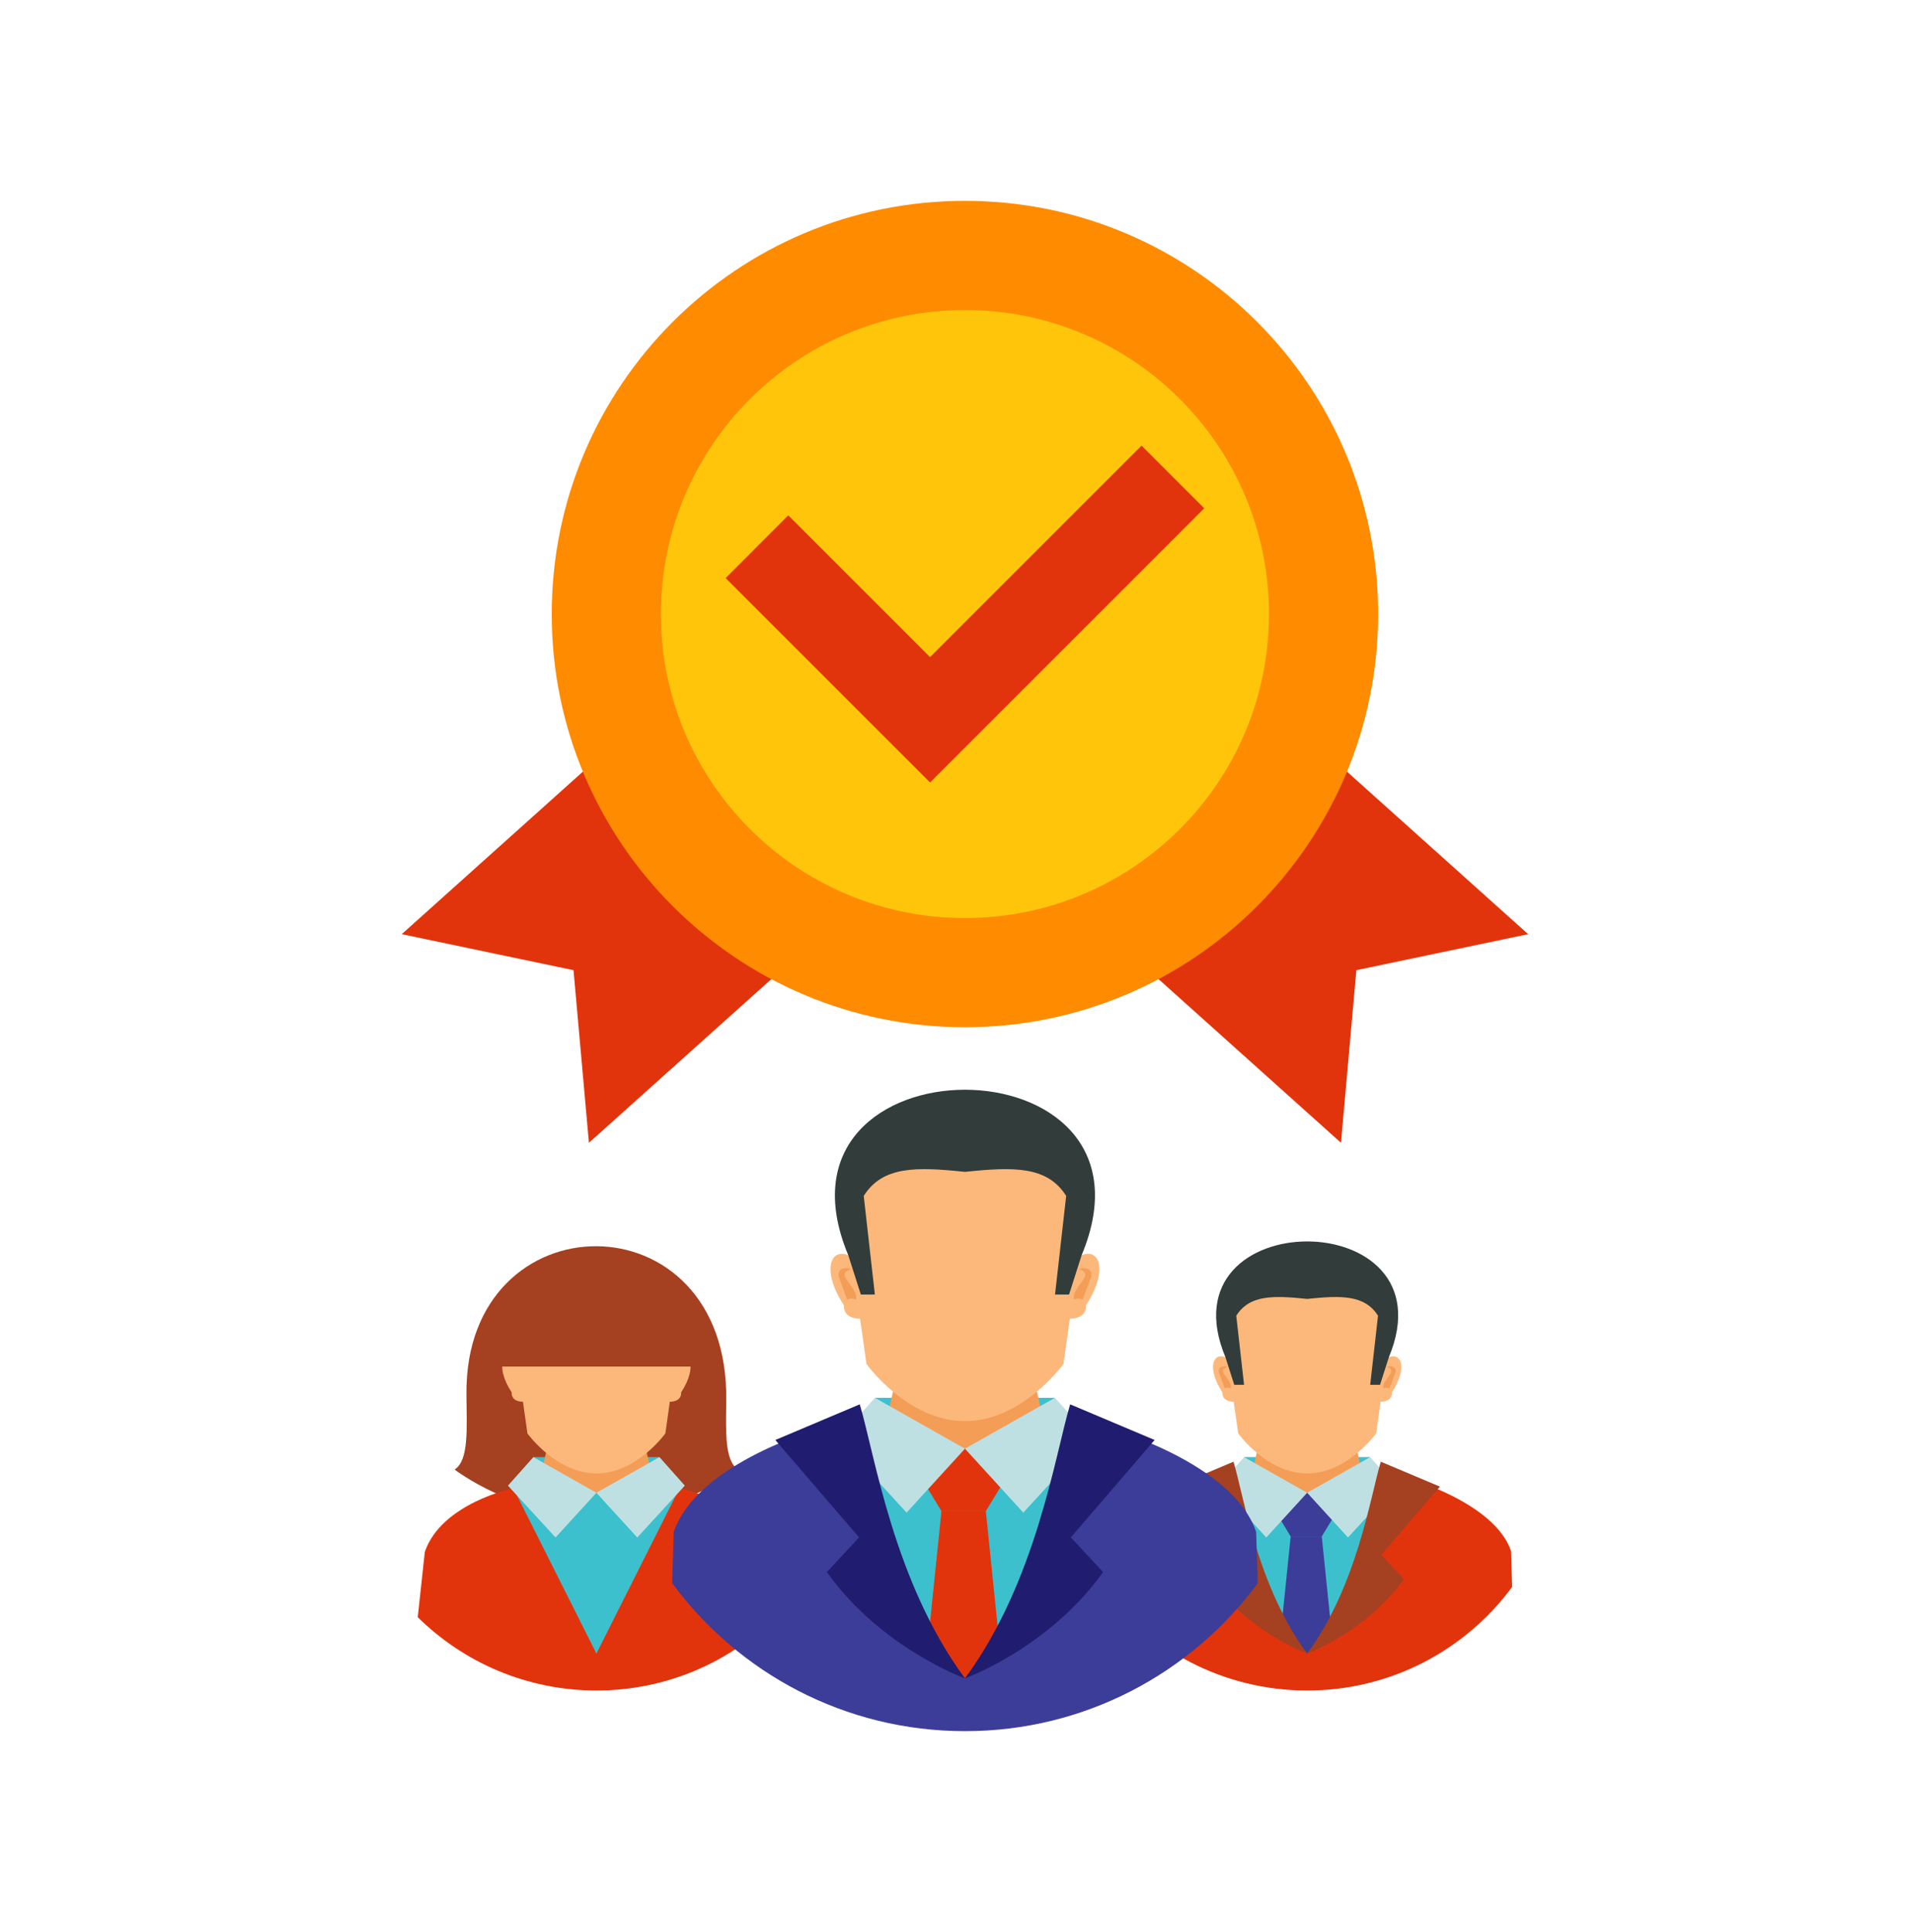 <svg width="100" height="101" viewBox="0 0 100 101" fill="none" xmlns="http://www.w3.org/2000/svg">
<path d="M30.785 59.742L29.98 50.719L21 48.836L39.587 32.16L49.372 43.065L30.785 59.742Z" fill="#E2340C"/>
<path d="M70.098 59.742L70.902 50.719L79.882 48.836L61.295 32.16L51.51 43.065L70.098 59.742Z" fill="#E2340C"/>
<path d="M71.624 78.221H65.034V76.174H71.624V78.221Z" fill="#3DC0CD"/>
<path d="M70.861 75.354H65.798C65.716 75.921 65.405 77.584 64.864 78.041C64.905 83.463 71.873 83.44 71.795 78.041C71.254 77.584 70.942 75.921 70.861 75.354Z" fill="#F49D56"/>
<path d="M68.331 65.847L63.835 68.621L64.724 74.934C64.724 74.934 66.222 77.029 68.331 77.029C70.438 77.029 71.936 74.934 71.936 74.934L72.824 68.621L68.331 65.847Z" fill="#FCB87A"/>
<path d="M70.415 78.275L68.33 78.037L66.245 78.275L63.987 80.137C64.77 82.533 67.147 85.317 68.33 86.443C69.513 85.317 71.89 82.533 72.673 80.137L70.415 78.275Z" fill="#3DC0CD"/>
<path d="M64.368 71.154C63.544 70.447 62.939 71.313 63.902 72.794C63.902 72.794 63.829 73.28 64.518 73.28L64.368 71.154Z" fill="#FCB87A"/>
<path d="M72.292 71.154C73.116 70.447 73.721 71.313 72.757 72.794C72.757 72.794 72.829 73.28 72.139 73.28L72.292 71.154Z" fill="#FCB87A"/>
<path d="M64.171 71.469C64.171 71.469 63.973 71.38 63.812 71.469C63.812 71.469 63.615 71.559 63.743 71.824L64.018 72.577C64.018 72.577 64.202 72.502 64.345 72.577C64.427 72.092 63.501 71.647 64.171 71.469Z" fill="#F49D56"/>
<path d="M72.488 71.469C72.488 71.469 72.686 71.38 72.848 71.469C72.848 71.469 73.045 71.559 72.916 71.824L72.642 72.577C72.642 72.577 72.456 72.502 72.314 72.577C72.233 72.092 73.159 71.647 72.488 71.469Z" fill="#F49D56"/>
<path d="M69.094 80.322H67.469L66.785 86.985H69.776L69.094 80.322Z" fill="#3C3C99"/>
<path d="M69.35 78.037H67.212L66.601 78.893L67.469 80.322H69.094L69.961 78.893L69.35 78.037Z" fill="#3C3C99"/>
<path d="M64.06 70.957L64.519 72.395H65.032L64.624 68.784C65.318 67.687 66.549 67.719 68.33 67.904C70.11 67.719 71.341 67.687 72.034 68.784L71.626 72.395H72.139L72.599 70.957C75.97 62.879 60.69 62.88 64.06 70.957Z" fill="#313C3B"/>
<path d="M79.045 82.963C76.62 86.246 72.725 88.375 68.331 88.375C63.933 88.375 60.035 86.244 57.614 82.958L57.672 81.082C58.541 78.533 63.089 77.274 63.089 77.274L66.011 82.385L67.35 85.18L68.331 86.443L69.355 85.137L70.496 82.652L73.569 77.274C73.569 77.274 78.117 78.533 78.987 81.082L79.045 82.963Z" fill="#E2340C"/>
<path d="M71.624 76.174L68.331 78.037L70.465 80.376L72.953 77.665L71.624 76.174Z" fill="#BFE0E2"/>
<path d="M65.034 76.174L68.33 78.037L66.194 80.376L63.708 77.665L65.034 76.174Z" fill="#BFE0E2"/>
<path d="M72.18 76.414C71.624 78.275 70.943 82.893 68.331 86.443C68.331 86.443 71.407 85.332 73.385 82.553C72.788 81.912 72.204 81.284 72.204 81.284L75.272 77.718L72.18 76.414Z" fill="#A54021"/>
<path d="M64.48 76.414C65.034 78.275 65.717 82.893 68.331 86.443C68.331 86.443 65.252 85.332 63.277 82.553C63.872 81.912 64.455 81.284 64.455 81.284L61.388 77.718L64.48 76.414Z" fill="#A54021"/>
<path d="M31.177 79.259C35.452 79.259 38.586 76.824 38.586 76.824C37.886 76.37 37.942 74.93 37.965 73.222C38.112 62.438 24.289 62.592 24.383 72.88C24.4 74.737 24.512 76.34 23.765 76.824C23.765 76.824 26.9 79.259 31.176 79.259H31.177Z" fill="#A54021"/>
<path d="M34.471 78.221H27.882V76.174H34.471V78.221Z" fill="#3DC0CD"/>
<path d="M33.707 75.354H28.644C28.563 75.922 28.252 77.584 27.71 78.041C27.75 83.463 34.719 83.44 34.641 78.041C34.1 77.584 33.789 75.922 33.707 75.354Z" fill="#F49D56"/>
<path d="M31.176 65.848L26.681 68.621L27.57 74.935C27.57 74.935 29.069 77.029 31.176 77.029C33.283 77.029 34.782 74.935 34.782 74.935L35.67 68.621L31.176 65.848Z" fill="#FCB87A"/>
<path d="M27.213 71.153C26.389 70.447 25.785 71.311 26.749 72.794C26.749 72.794 26.675 73.281 27.366 73.281L27.213 71.153Z" fill="#FCB87A"/>
<path d="M35.138 71.153C35.962 70.447 36.567 71.311 35.604 72.794C35.604 72.794 35.676 73.281 34.987 73.281L35.138 71.153Z" fill="#FCB87A"/>
<path d="M35.52 77.799L31.177 78.038L26.834 77.798L24.497 79.259C25.278 81.656 29.991 85.315 31.176 86.443V86.444C32.36 85.318 37.073 81.658 37.857 79.26L35.52 77.799Z" fill="#3DC0CD"/>
<path d="M40.516 84.545C38.115 86.912 34.82 88.375 31.177 88.375C27.542 88.375 24.24 86.914 21.837 84.543L22.207 81.128C23.077 78.578 26.834 77.799 26.834 77.799L31.177 86.443L35.52 77.799C35.52 77.799 39.276 78.579 40.146 81.129L40.516 84.545Z" fill="#E2340C"/>
<path d="M27.882 76.174L31.176 78.038L29.04 80.376L26.553 77.665L27.882 76.174Z" fill="#BFE0E2"/>
<path d="M34.472 76.174L31.177 78.038L33.312 80.377L35.799 77.665L34.472 76.174Z" fill="#BFE0E2"/>
<path d="M31.177 65.459C25.032 65.848 26.16 71.439 26.16 71.439H36.194C36.194 71.439 37.322 65.848 31.177 65.459Z" fill="#A54021"/>
<path d="M72.041 32.1C72.041 44.03 62.37 53.701 50.441 53.701C38.512 53.701 28.841 44.03 28.841 32.1C28.841 20.171 38.512 10.5 50.441 10.5C62.37 10.5 72.041 20.171 72.041 32.1Z" fill="#FF8B00"/>
<path d="M66.335 32.101C66.335 40.879 59.219 47.995 50.441 47.995C41.663 47.995 34.547 40.879 34.547 32.101C34.547 23.323 41.663 16.207 50.441 16.207C59.219 16.207 66.335 23.323 66.335 32.101Z" fill="#FFC50B"/>
<path d="M59.673 23.297L48.618 34.352L41.208 26.943L37.932 30.221L48.618 40.906L62.95 26.573L59.673 23.297Z" fill="#E2340C"/>
<path d="M55.148 75.997H45.736V73.074H55.148V75.997Z" fill="#3DC0CD"/>
<path d="M54.058 71.902H46.825C46.71 72.713 46.265 75.087 45.492 75.74C45.549 83.484 55.502 83.451 55.391 75.74C54.62 75.087 54.173 72.713 54.058 71.902Z" fill="#F49D56"/>
<path d="M50.442 58.324L44.023 62.285L45.292 71.302C45.292 71.302 47.432 74.295 50.442 74.295C53.451 74.295 55.592 71.302 55.592 71.302L56.861 62.285L50.442 58.324Z" fill="#FCB87A"/>
<path d="M53.419 76.074L50.442 75.734L47.464 76.074L44.239 78.734C45.357 82.157 48.752 86.132 50.442 87.741C52.133 86.132 55.526 82.157 56.645 78.734L53.419 76.074Z" fill="#3DC0CD"/>
<path d="M44.783 65.904C43.606 64.893 42.742 66.129 44.119 68.245C44.119 68.245 44.014 68.941 45 68.941L44.783 65.904Z" fill="#FCB87A"/>
<path d="M56.102 65.904C57.278 64.893 58.141 66.129 56.765 68.245C56.765 68.245 56.871 68.941 55.884 68.941L56.102 65.904Z" fill="#FCB87A"/>
<path d="M44.503 66.353C44.503 66.353 44.221 66.226 43.987 66.353C43.987 66.353 43.709 66.481 43.89 66.862L44.282 67.936C44.282 67.936 44.548 67.828 44.751 67.936C44.867 67.243 43.544 66.606 44.503 66.353Z" fill="#F49D56"/>
<path d="M56.381 66.353C56.381 66.353 56.663 66.226 56.896 66.353C56.896 66.353 57.175 66.481 56.994 66.862L56.601 67.936C56.601 67.936 56.336 67.828 56.133 67.936C56.017 67.243 57.34 66.606 56.381 66.353Z" fill="#F49D56"/>
<path d="M51.534 78.998H49.212L48.237 88.514H52.509L51.534 78.998Z" fill="#E2340C"/>
<path d="M51.899 75.734H48.847L47.973 76.956L49.212 78.998H51.534L52.772 76.956L51.899 75.734Z" fill="#E2340C"/>
<path d="M44.343 65.621L45 67.675H45.732L45.15 62.519C46.14 60.95 47.899 60.997 50.442 61.262C52.985 60.997 54.743 60.95 55.733 62.519L55.151 67.675H55.884L56.54 65.621C61.355 54.084 39.529 54.084 44.343 65.621Z" fill="#313C3B"/>
<path d="M65.746 82.769C62.283 87.46 56.72 90.5 50.443 90.5C44.162 90.5 38.596 87.457 35.136 82.762L35.219 80.084C36.461 76.442 42.957 74.645 42.957 74.645L47.188 82.047L49.105 86.096L50.443 87.74L51.842 85.999L53.748 81.955L57.925 74.645C57.925 74.645 64.421 76.442 65.664 80.084L65.746 82.769Z" fill="#3C3C99"/>
<path d="M55.148 73.074L50.442 75.734L53.492 79.076L57.045 75.202L55.148 73.074Z" fill="#BFE0E2"/>
<path d="M45.736 73.074L50.442 75.734L47.392 79.076L43.838 75.202L45.736 73.074Z" fill="#BFE0E2"/>
<path d="M55.941 73.415C55.148 76.074 54.175 82.671 50.442 87.741C50.442 87.741 54.837 86.152 57.66 82.184C56.81 81.269 55.976 80.371 55.976 80.371L60.356 75.279L55.941 73.415Z" fill="#201C6F"/>
<path d="M44.943 73.415C45.736 76.074 46.709 82.671 50.442 87.741C50.442 87.741 46.046 86.152 43.224 82.184C44.074 81.269 44.908 80.371 44.908 80.371L40.529 75.279L44.943 73.415Z" fill="#201C6F"/>
</svg>
